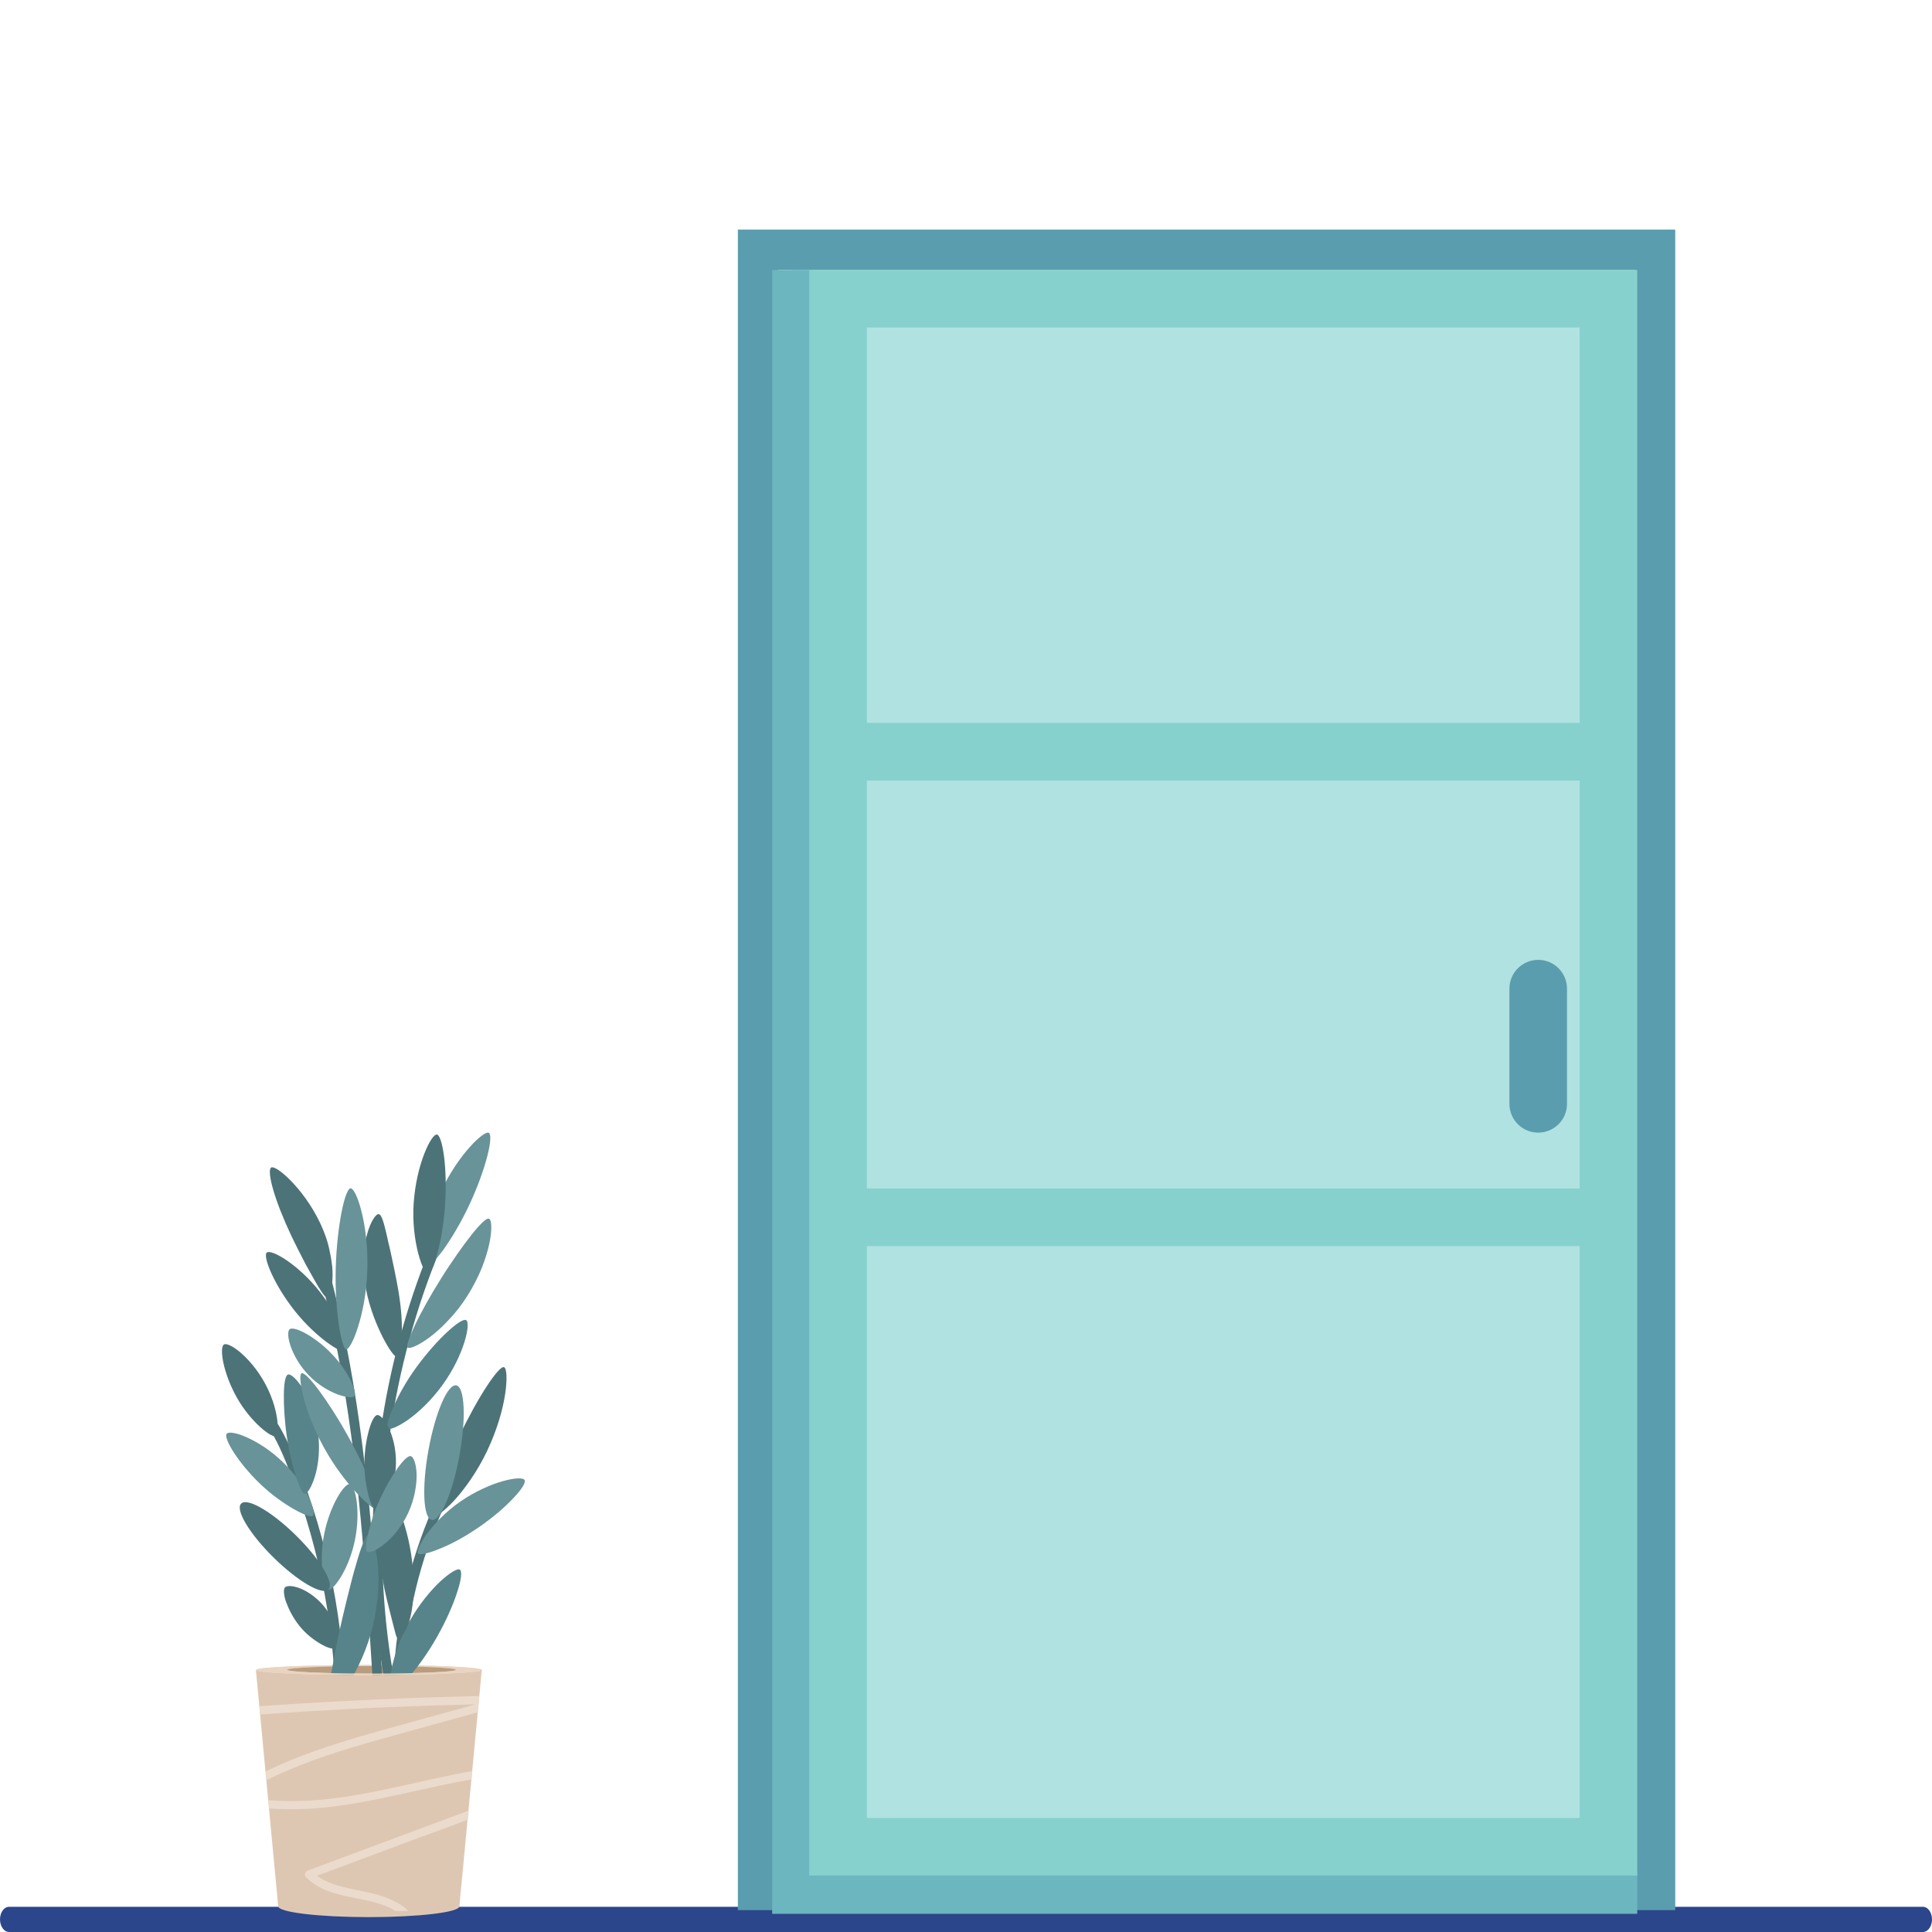 <svg width="230" height="230" viewBox="0 0 230 230" fill="none" xmlns="http://www.w3.org/2000/svg">
<path d="M228.92 227H1.08C0.484 227 0 227.672 0 228.5C0 229.328 0.484 230 1.08 230H228.92C229.516 230 230 229.328 230 228.5C230 227.672 229.516 227 228.92 227Z" fill="#2B468B"/>
<path d="M194.91 32.133H94.423V223.281H194.91V32.133Z" fill="#B0E2E1"/>
<path fill-rule="evenodd" clip-rule="evenodd" d="M87.843 27.334H92.641H194.636H199.434V32.133V227.395H194.636V32.133H92.641V227.395H87.843V32.133V27.334Z" fill="#5A9DAE"/>
<path d="M186.548 117.697C186.548 115.804 185.013 114.269 183.12 114.269C181.228 114.269 179.693 115.804 179.693 117.697V131.409C179.693 133.303 181.228 134.837 183.12 134.837C185.013 134.837 186.548 133.303 186.548 131.409V117.697Z" fill="#5A9DAE"/>
<path d="M94.423 32.133V225.338H194.91" stroke="#6BB6BF" stroke-width="5"/>
<path fill-rule="evenodd" clip-rule="evenodd" d="M188.056 38.989H103.197V86.063H188.056V38.989ZM188.056 92.919H103.197V141.486H188.056V92.919ZM103.197 216.425V148.343H188.056V216.425H103.197ZM103.197 32.133H96.342V38.989V216.425V223.281H103.197H188.056H194.91V216.425V38.989V32.133H188.056H103.197Z" fill="#86D1CD"/>
<path d="M43.932 198.212C36.523 198.212 30.521 198.477 30.485 198.806C30.521 199.126 36.523 199.4 43.932 199.4C51.322 199.4 57.343 199.135 57.379 198.806C57.343 198.469 51.341 198.212 43.932 198.212ZM44.233 199.235C38.679 199.235 34.185 199.035 34.185 198.788C34.185 198.541 38.688 198.34 44.233 198.34C49.779 198.34 54.282 198.541 54.282 198.788C54.3 199.035 49.788 199.235 44.233 199.235Z" fill="#E8D4C1"/>
<path d="M43.932 198.212C36.505 198.212 30.485 198.477 30.485 198.806C30.485 199.135 36.505 199.4 43.932 199.4C51.359 199.4 57.379 199.135 57.379 198.806C57.379 198.477 51.359 198.212 43.932 198.212ZM44.233 199.235C38.679 199.235 34.185 199.035 34.185 198.788C34.185 198.541 38.688 198.34 44.233 198.34C49.779 198.34 54.282 198.541 54.282 198.788C54.3 199.035 49.788 199.235 44.233 199.235Z" fill="#E8D4C1"/>
<path d="M44.233 199.236C49.783 199.236 54.282 199.036 54.282 198.789C54.282 198.541 49.783 198.34 44.233 198.34C38.684 198.34 34.185 198.541 34.185 198.789C34.185 199.036 38.684 199.236 44.233 199.236Z" fill="#BA9C7E"/>
<path d="M51.624 147.582C48.746 154.408 46.7 161.581 45.531 168.909C44.361 176.237 44.051 183.675 44.617 191.077C44.937 195.215 45.549 199.345 46.417 203.403C46.581 204.133 47.705 203.832 47.54 203.101C45.987 195.918 45.33 188.581 45.521 181.245C45.722 173.943 46.791 166.652 48.7 159.598C49.769 155.614 51.13 151.703 52.738 147.902C52.866 147.619 52.61 147.263 52.327 147.189C51.998 147.08 51.733 147.299 51.624 147.582Z" fill="#4C7378"/>
<path d="M51.998 178.475C49.121 184.707 47.413 191.424 46.947 198.267C46.819 200.178 46.782 202.106 46.855 204.014C46.892 204.764 48.052 204.764 48.015 204.014C47.769 197.335 48.746 190.656 50.893 184.333C51.496 182.551 52.199 180.779 53.003 179.061C53.323 178.394 52.318 177.799 51.998 178.475Z" fill="#4C7378"/>
<path d="M37.355 149.117C39.191 155.459 40.497 161.937 41.465 168.461C42.434 174.985 43.055 181.555 43.557 188.106C43.84 191.825 44.096 195.554 44.325 199.29C44.38 200.04 45.54 200.04 45.485 199.29C45.056 192.666 44.608 186.024 43.968 179.417C43.311 172.828 42.452 166.231 41.146 159.735C40.415 156.052 39.538 152.416 38.487 148.807C38.268 148.085 37.163 148.386 37.355 149.117Z" fill="#4C7378"/>
<path d="M30.558 168.16C32.148 169.786 33.125 171.861 33.984 173.926C34.934 176.21 35.765 178.549 36.487 180.924C37.912 185.621 38.935 190.446 39.465 195.317C39.766 198.048 39.931 200.799 39.949 203.567C39.949 204.316 41.109 204.316 41.109 203.567C41.073 198.532 40.552 193.499 39.593 188.563C38.624 183.638 37.181 178.777 35.29 174.118C34.303 171.686 33.235 169.239 31.362 167.347C30.841 166.798 30.019 167.621 30.558 168.16Z" fill="#4C7378"/>
<path d="M38.57 191.231C37.711 190.181 36.642 189.458 35.747 189.102C34.852 188.745 34.139 188.745 33.929 188.974C33.719 189.203 33.764 189.907 34.075 190.756C34.386 191.606 34.897 192.63 35.664 193.58C36.432 194.531 37.345 195.224 38.149 195.691C38.935 196.157 39.611 196.349 39.812 196.229C40.059 196.065 40.205 195.371 40.04 194.429C39.894 193.479 39.428 192.282 38.57 191.231Z" fill="#4C7378"/>
<path d="M42.251 183.355C42.964 179.856 42.306 176.803 41.648 176.676C41.009 176.566 39.291 179.16 38.597 182.605C37.903 186.051 38.615 189.139 39.081 189.249C39.666 189.395 41.538 186.854 42.251 183.355Z" fill="#689399"/>
<path d="M39.109 189.221C39.834 188.484 38.093 185.597 35.221 182.775C32.349 179.953 29.432 178.263 28.708 179.002C27.983 179.739 29.724 182.626 32.596 185.448C35.468 188.27 38.384 189.959 39.109 189.221Z" fill="#4C7378"/>
<path d="M44.425 193.397C44.763 191.953 44.946 190.538 45.019 189.239C45.092 187.952 45.056 186.773 44.928 185.813C44.699 183.849 44.233 182.67 43.914 182.67C43.594 182.67 43.11 183.812 42.571 185.621C42.306 186.518 41.995 187.586 41.712 188.746C41.411 189.925 41.091 191.195 40.78 192.548C40.461 193.891 40.187 195.188 39.958 196.367C39.73 197.546 39.529 198.652 39.364 199.584C39.063 201.438 38.99 202.69 39.2 202.799C39.465 202.927 40.415 202.069 41.484 200.425C42.023 199.602 42.571 198.569 43.092 197.39C43.621 196.193 44.087 194.841 44.425 193.397Z" fill="#57848A"/>
<path d="M52.035 194.858C53.14 192.895 53.962 191.002 54.428 189.541C54.913 188.079 55.031 187.056 54.748 186.864C54.483 186.68 53.57 187.201 52.428 188.253C51.286 189.321 49.906 190.967 48.764 192.985C47.623 195.023 46.947 197.06 46.636 198.596C46.472 199.364 46.408 200.003 46.408 200.469C46.408 200.616 46.353 200.807 46.462 201.045C46.481 201.1 46.517 201.155 46.554 201.19C46.59 201.245 46.682 201.3 46.736 201.319C46.864 201.355 46.947 201.319 47.001 201.282C47.111 201.21 47.184 201.081 47.148 200.999C47.111 200.908 47.056 200.944 47.038 200.944C47.02 200.963 47.001 200.963 46.983 200.981C46.965 200.999 47.001 200.981 46.983 200.981C46.983 200.981 46.965 200.981 46.947 200.963C46.928 200.944 46.91 200.908 46.91 200.908C46.91 200.908 46.91 200.944 46.91 200.981C46.91 200.981 46.91 200.981 46.91 200.999L46.983 200.944C46.983 200.944 46.983 200.944 47.001 200.944C47.038 200.944 47.111 200.926 47.248 200.963H47.285H47.303H47.321C47.339 200.963 47.358 200.963 47.376 200.944C47.751 200.661 48.198 200.213 48.701 199.619C49.715 198.486 50.929 196.805 52.035 194.858Z" fill="#57848A"/>
<path d="M49.075 185.996C48.792 183.51 48.162 181.336 47.541 179.782C46.919 178.248 46.307 177.315 45.969 177.37C45.649 177.425 45.348 178.475 45.184 180.121C45.037 181.765 45.037 184.014 45.33 186.408C45.476 187.623 45.668 188.746 45.905 189.778C46.134 190.811 46.389 191.706 46.563 192.456C46.764 193.205 46.901 193.818 47.029 194.274C47.139 194.721 47.239 195.023 47.367 195.042C47.513 195.078 47.778 194.896 48.061 194.466C48.344 194.037 48.655 193.342 48.865 192.484C49.075 191.606 49.185 190.593 49.221 189.505C49.249 188.445 49.212 187.248 49.075 185.996Z" fill="#4C7378"/>
<path d="M33.627 174.017C32.184 172.628 30.613 171.659 29.361 171.102C28.11 170.544 27.196 170.426 26.986 170.691C26.785 170.937 27.114 171.796 27.826 172.902C28.539 174.008 29.644 175.387 31.024 176.703C32.412 178.028 33.865 179.024 35.025 179.682C36.185 180.34 37.062 180.632 37.236 180.467C37.464 180.267 37.291 179.362 36.697 178.128C36.121 176.923 35.089 175.405 33.627 174.017Z" fill="#689399"/>
<path d="M31.462 164.532C29.745 161.48 27.233 159.707 26.657 160.064C26.1 160.402 26.529 163.408 28.192 166.368C29.855 169.329 32.33 171.175 32.778 170.955C33.326 170.673 33.18 167.583 31.462 164.532Z" fill="#4C7378"/>
<path d="M37.839 170.371C37.537 168.297 36.807 166.496 36.057 165.318C35.308 164.121 34.578 163.518 34.276 163.637C33.974 163.746 33.81 164.651 33.792 165.977C33.774 167.301 33.865 169.027 34.13 170.901C34.395 172.774 34.824 174.455 35.217 175.726C35.628 176.996 36.039 177.836 36.267 177.836C36.569 177.854 37.09 177.068 37.501 175.726C37.912 174.372 38.14 172.445 37.839 170.371Z" fill="#57848A"/>
<path d="M56.968 181.838C58.685 180.659 60.129 179.407 61.106 178.357C62.093 177.324 62.623 176.502 62.449 176.192C62.285 175.908 61.307 175.926 59.891 176.319C58.484 176.711 56.639 177.497 54.84 178.731C53.04 179.965 51.679 181.445 50.802 182.624C49.943 183.821 49.587 184.734 49.733 184.926C49.934 185.155 50.893 184.963 52.218 184.425C53.551 183.912 55.251 183.016 56.968 181.838Z" fill="#689399"/>
<path d="M58 172.71C59.197 170.189 59.873 167.748 60.147 165.902C60.412 164.066 60.311 162.869 60.001 162.759C59.69 162.65 58.914 163.563 57.927 165.062C56.941 166.578 55.762 168.69 54.62 171.084C53.478 173.477 52.62 175.744 52.081 177.48C51.542 179.198 51.331 180.377 51.542 180.513C51.788 180.677 52.793 179.993 54.063 178.64C55.305 177.279 56.803 175.232 58 172.71Z" fill="#4C7378"/>
<path d="M54.698 173.27C55.503 168.846 55.331 165.11 54.313 164.925C53.296 164.74 51.818 168.176 51.013 172.599C50.208 177.023 50.38 180.758 51.398 180.945C52.416 181.13 53.893 177.693 54.698 173.27Z" fill="#689399"/>
<path d="M55.853 143.471C56.867 141.305 57.589 139.258 58 137.687C58.411 136.115 58.484 135.046 58.201 134.863C57.918 134.699 57.023 135.329 55.917 136.563C54.812 137.796 53.524 139.633 52.473 141.871C51.423 144.101 50.866 146.285 50.637 147.93C50.409 149.574 50.491 150.662 50.728 150.753C51.012 150.863 51.797 150.113 52.766 148.807C53.697 147.491 54.839 145.636 55.853 143.471Z" fill="#689399"/>
<path d="M52.985 143.47C53.131 141.223 53.058 139.167 52.857 137.632C52.656 136.115 52.336 135.11 52.017 135.064C51.697 135.009 51.085 135.868 50.519 137.33C49.943 138.792 49.413 140.866 49.249 143.205C49.084 145.544 49.395 147.692 49.788 149.209C50.181 150.725 50.683 151.657 50.93 151.657C51.231 151.657 51.679 150.707 52.072 149.227C52.464 147.737 52.839 145.727 52.985 143.47Z" fill="#4C7378"/>
<path d="M55.68 154.207C56.374 153.101 56.931 151.977 57.361 150.936C57.772 149.885 58.073 148.898 58.256 148.039C58.612 146.34 58.521 145.216 58.219 145.088C57.918 144.96 57.132 145.746 56.091 147.052C55.589 147.692 55.004 148.478 54.392 149.355C53.789 150.232 53.14 151.173 52.501 152.215C51.861 153.229 51.268 154.234 50.747 155.166C50.226 156.098 49.779 156.948 49.422 157.707C48.71 159.205 48.335 160.265 48.527 160.42C48.737 160.621 49.797 160.21 51.185 159.168C51.88 158.648 52.647 157.971 53.414 157.131C54.218 156.299 54.986 155.313 55.68 154.207Z" fill="#689399"/>
<path d="M47.266 152.763C47.056 151.639 46.837 150.589 46.627 149.638C46.535 149.154 46.417 148.706 46.325 148.277C46.27 148.067 46.216 147.866 46.179 147.655C46.142 147.454 46.088 147.263 46.051 147.08C45.713 145.618 45.448 144.594 45.083 144.54C44.782 144.485 44.114 145.362 43.676 147.025C43.621 147.226 43.566 147.454 43.512 147.665C43.457 147.893 43.438 148.131 43.402 148.359C43.329 148.862 43.292 149.373 43.274 149.912C43.256 151 43.347 152.197 43.557 153.412C44.023 155.843 44.882 157.844 45.594 159.251C46.325 160.658 46.956 161.517 47.184 161.48C47.485 161.426 47.778 160.393 47.824 158.766C47.915 157.177 47.696 155.011 47.266 152.763Z" fill="#4C7378"/>
<path d="M52.647 164.925C53.971 163.107 54.839 161.224 55.287 159.781C55.735 158.337 55.789 157.313 55.488 157.158C55.205 156.994 54.364 157.533 53.277 158.538C52.19 159.534 50.866 161.005 49.596 162.732C48.326 164.458 47.385 166.213 46.791 167.575C46.188 168.937 45.951 169.895 46.133 170.06C46.362 170.261 47.312 169.895 48.545 169.046C49.806 168.159 51.322 166.743 52.647 164.925Z" fill="#57848A"/>
<path d="M38.122 145.618C37.071 143.406 35.71 141.67 34.587 140.528C33.463 139.386 32.568 138.829 32.285 138.993C32.001 139.158 32.102 140.208 32.549 141.725C32.997 143.242 33.764 145.188 34.724 147.208C35.208 148.222 35.692 149.154 36.13 150.013C36.34 150.442 36.578 150.853 36.788 151.228C36.998 151.603 37.199 151.977 37.382 152.297C38.131 153.622 38.688 154.49 38.935 154.463C39.218 154.426 39.593 153.412 39.593 151.749C39.593 151.338 39.574 150.872 39.501 150.406C39.447 149.921 39.355 149.419 39.236 148.889C39.035 147.847 38.643 146.723 38.122 145.618Z" fill="#4C7378"/>
<path d="M38.04 153.741C35.418 150.433 32.257 148.669 31.755 149.117C31.27 149.546 32.559 152.863 35.107 156.08C37.665 159.296 40.735 161.187 41.127 160.904C41.63 160.566 40.662 157.048 38.04 153.741Z" fill="#4C7378"/>
<path d="M39.465 161.151C38.451 160.082 37.336 159.278 36.414 158.757C35.482 158.236 34.751 158.045 34.486 158.236C34.239 158.437 34.239 159.223 34.596 160.256C34.952 161.288 35.665 162.595 36.77 163.737C37.875 164.879 39.163 165.61 40.196 166.004C41.228 166.378 42.014 166.414 42.178 166.231C42.379 166.004 42.196 165.244 41.73 164.304C41.246 163.353 40.497 162.211 39.465 161.151Z" fill="#689399"/>
<path d="M41.502 171.103C40.287 168.891 39.017 166.945 38.003 165.565C36.989 164.185 36.185 163.39 35.911 163.473C35.665 163.564 35.701 164.633 36.112 166.259C36.523 167.886 37.327 170.08 38.579 172.354C39.83 174.62 41.31 176.512 42.525 177.8C43.74 179.089 44.69 179.782 44.864 179.692C45.092 179.563 44.864 178.53 44.27 176.959C43.658 175.388 42.735 173.323 41.502 171.103Z" fill="#689399"/>
<path d="M47.138 174.154C47.157 172.491 46.764 171.01 46.28 169.997C45.795 168.982 45.229 168.406 44.891 168.461C44.571 168.516 44.215 169.211 43.923 170.234C43.64 171.267 43.402 172.609 43.384 174.09C43.365 175.57 43.585 176.931 43.85 177.964C44.115 178.996 44.453 179.719 44.708 179.746C45.01 179.801 45.585 179.262 46.115 178.265C46.663 177.279 47.129 175.816 47.138 174.154Z" fill="#4C7378"/>
<path d="M48.609 180.083C49.377 178.402 49.623 176.711 49.596 175.46C49.541 174.209 49.221 173.422 48.901 173.349C48.582 173.277 47.988 173.87 47.312 174.811C46.636 175.761 45.887 177.041 45.202 178.53C44.526 180.011 44.078 181.445 43.822 182.587C43.557 183.729 43.503 184.57 43.694 184.717C43.923 184.899 44.745 184.625 45.731 183.839C46.7 183.071 47.824 181.784 48.609 180.083Z" fill="#689399"/>
<path d="M43.731 151.1C43.804 148.405 43.484 145.974 43.037 144.238C42.607 142.484 42.068 141.451 41.73 141.469C41.411 141.488 40.999 142.575 40.661 144.311C40.324 146.047 40.04 148.405 39.967 151.009C39.894 153.613 40.095 155.989 40.342 157.743C40.607 159.497 40.945 160.603 41.2 160.64C41.502 160.676 42.096 159.653 42.626 157.944C43.183 156.208 43.658 153.796 43.731 151.1Z" fill="#689399"/>
<path d="M57.37 198.807C57.333 199.126 51.331 199.4 43.923 199.4C36.532 199.4 30.512 199.136 30.476 198.807C30.476 198.844 30.476 198.899 30.476 198.934L32.741 222.921L33.116 226.941C33.134 227.653 37.957 228.229 43.904 228.229C49.87 228.229 54.693 227.653 54.693 226.941L54.766 226.101C54.766 226.082 54.766 226.064 54.766 226.046L54.949 224.191L57.342 198.934C57.37 198.899 57.37 198.844 57.37 198.807Z" fill="#DEC7B2"/>
<path d="M55.698 216.624L55.808 215.556C55.771 215.573 55.735 215.591 55.68 215.591C51.642 217.09 47.623 218.589 43.594 220.097C41.273 220.956 38.953 221.833 36.651 222.682C36.313 222.811 36.167 223.221 36.441 223.487C38.588 225.652 41.794 225.716 44.581 226.465C45.458 226.694 46.334 227.023 47.084 227.498H48.618C46.837 225.762 44.115 225.35 41.694 224.839C40.305 224.537 38.871 224.163 37.729 223.303C41.749 221.806 45.75 220.325 49.76 218.818C51.733 218.113 53.716 217.382 55.698 216.624Z" fill="#EBDBCD"/>
<path d="M45.193 207.076C49.084 205.989 52.994 204.91 56.886 203.841L57.069 201.914C48.764 202.096 40.461 202.47 32.157 203.037C31.727 203.074 31.298 203.091 30.869 203.128L30.96 204.097C38.14 203.595 45.33 203.22 52.51 203.009C53.889 202.974 55.278 202.936 56.648 202.899C53.022 203.896 49.395 204.882 45.777 205.897C41.228 207.167 36.688 208.52 32.403 210.521C32.138 210.648 31.864 210.768 31.599 210.895L31.709 211.928C31.919 211.818 32.157 211.718 32.367 211.608C36.487 209.643 40.844 208.291 45.193 207.076Z" fill="#EBDBCD"/>
<path d="M35.235 215.382C39.803 215.309 44.307 214.349 48.755 213.362C51.204 212.823 53.67 212.257 56.146 211.828L56.237 210.84C50.181 211.91 44.224 213.719 38.095 214.267C36.057 214.449 33.984 214.477 31.956 214.304L32.047 215.29C33.107 215.364 34.157 215.4 35.235 215.382Z" fill="#EBDBCD"/>
<path d="M54.3 198.789C54.3 199.035 49.797 199.236 44.252 199.236C38.707 199.236 34.203 199.035 34.203 198.789H30.521C30.521 198.789 30.521 198.789 30.521 198.806C30.558 199.126 36.56 199.4 43.968 199.4C51.359 199.4 57.379 199.135 57.416 198.806C57.416 198.806 57.416 198.806 57.416 198.789H54.3Z" fill="#E8D4C1"/>
</svg>
